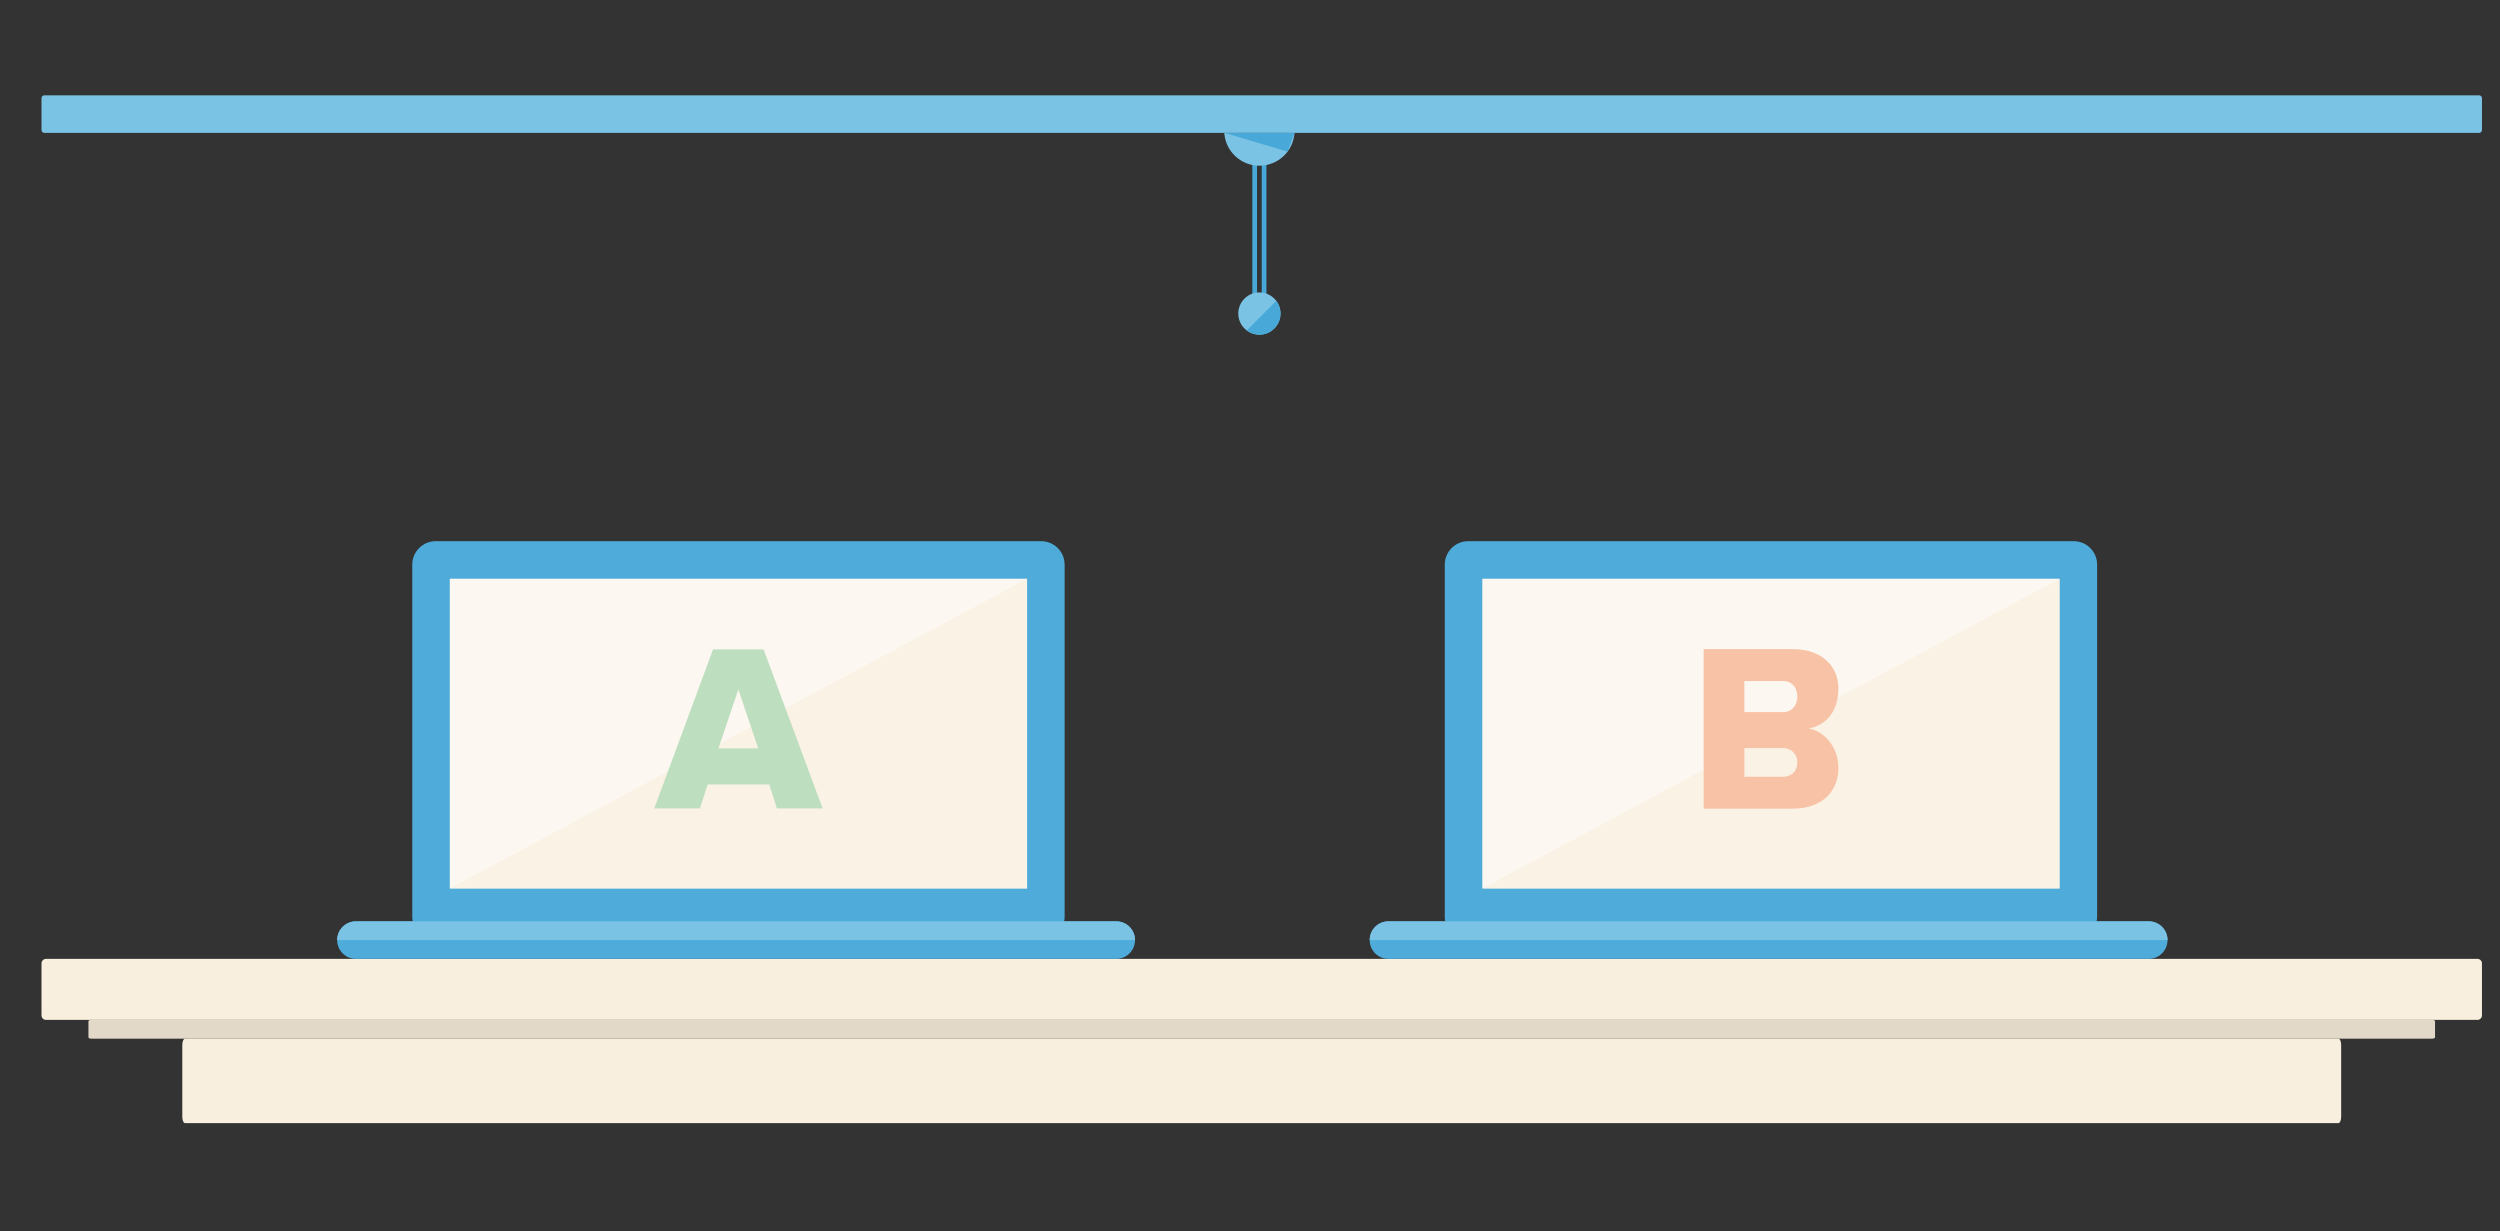 <?xml version="1.0" encoding="utf-8"?>
<!-- Generator: Adobe Illustrator 16.0.0, SVG Export Plug-In . SVG Version: 6.00 Build 0)  -->
<!DOCTYPE svg PUBLIC "-//W3C//DTD SVG 1.1//EN" "http://www.w3.org/Graphics/SVG/1.1/DTD/svg11.dtd">
<svg version="1.1" id="Layer_1" xmlns="http://www.w3.org/2000/svg" xmlns:xlink="http://www.w3.org/1999/xlink" x="0px" y="0px"
	 width="600px" height="295.5px" viewBox="0 0 600 295.5" enable-background="new 0 0 600 295.5" xml:space="preserve">
<rect x="0" y="0" width="600" height="295.5" fill="#333333" stroke="none"/>
<path fill="#4FACDA" d="M104.576,129.882h145.301c3.108,0,5.632,2.523,5.632,5.632v84.477c0,3.108-2.523,5.632-5.632,5.632H104.576
	c-3.109,0-5.632-2.523-5.632-5.632v-84.477C98.944,132.405,101.467,129.882,104.576,129.882z"/>
<path fill="#F8EFDE" d="M11.03,230.129H594.6c0.586,0,1.07,0.495,1.07,1.092v12.459c0,0.598-0.484,1.092-1.07,1.092H11.03
	c-0.585,0-1.069-0.494-1.069-1.092v-12.459C9.961,230.624,10.445,230.129,11.03,230.129L11.03,230.129z"/>
<path fill="#7BC3E4" d="M10.625,22.877h584.381c0.372,0,0.664,0.304,0.664,0.676v7.659c0,0.372-0.292,0.676-0.664,0.676H10.625
	c-0.372,0-0.665-0.304-0.665-0.676v-7.659C9.961,23.182,10.253,22.877,10.625,22.877z"/>
<path fill="#E3D9C9" d="M21.889,244.771h561.854c0.372,0,0.664,0.146,0.664,0.338v3.83c0,0.19-0.292,0.338-0.664,0.338H21.889
	c-0.372,0-0.665-0.146-0.665-0.338v-3.83C21.225,244.918,21.517,244.771,21.889,244.771L21.889,244.771z"/>
<path fill="#F8EFDE" d="M44.417,249.277h516.799c0.372,0,0.664,0.676,0.664,1.521v17.233c0,0.845-0.292,1.521-0.664,1.521H44.417
	c-0.372,0-0.665-0.676-0.665-1.521v-17.233C43.751,249.953,44.044,249.277,44.417,249.277z"/>
<rect x="300.562" y="37.52" fill="#48A9D8" width="1.127" height="33.791"/>
<rect x="302.816" y="37.52" fill="#48A9D8" width="1.125" height="33.791"/>
<g>
	<path fill="#7BC3E4" d="M298.671,78.835c-1.982-1.983-1.982-5.181,0-7.164c1.981-1.982,5.183-1.982,7.164,0
		c1.981,1.983,1.981,5.181,0,7.164C303.854,80.817,300.652,80.817,298.671,78.835z"/>
	<path fill="#48A9D8" d="M299.211,79.309c1.994,1.498,4.821,1.329,6.624-0.473c1.801-1.802,1.972-4.63,0.474-6.624L299.211,79.309z"
		/>
</g>
<path fill="#4FACDA" d="M352.376,129.882h145.302c3.108,0,5.632,2.523,5.632,5.632v84.477c0,3.108-2.522,5.632-5.632,5.632H352.376
	c-3.108,0-5.632-2.523-5.632-5.632v-84.477C346.744,132.405,349.268,129.882,352.376,129.882z"/>
<path fill="#FCF8F1" d="M355.755,138.893h138.543v74.339H355.755V138.893z"/>
<path opacity="0.6" fill="#F8EFDE" enable-background="new    " d="M494.298,138.893v74.339H355.755L494.298,138.893z"/>
<path fill="#4FACDA" d="M333.229,221.118H515.7c2.489,0,4.506,2.016,4.506,4.505c0,2.488-2.017,4.506-4.506,4.506H333.229
	c-2.489,0-4.506-2.018-4.506-4.506C328.723,223.134,330.738,221.118,333.229,221.118z"/>
<path fill="#7BC3E4" d="M333.229,221.118c-2.489,0-4.506,2.016-4.506,4.505h191.482c0-2.489-2.018-4.505-4.506-4.505H333.229
	L333.229,221.118z"/>
<path fill="#F7C2A6" d="M427.854,186.426h-9.201v-6.882h9.201c2.23,0,3.505,1.554,3.505,3.447
	C431.357,185.052,430.027,186.426,427.854,186.426z M428.045,170.894h-9.394v-7.446h9.394c1.971,0,3.312,1.543,3.312,3.683
	C431.357,169.35,430.016,170.894,428.045,170.894z M430.241,194.085c7.321,0,10.981-4.438,10.981-9.721
	c0-4.82-3.152-8.854-7.164-9.506c4.292-0.822,7.164-4.168,7.164-9.732c0-4.798-3.547-9.337-10.981-9.337h-21.366v38.296H430.241
	L430.241,194.085z"/>
<path fill="#7BC3E4" d="M293.828,31.888c0.282,4.404,3.953,7.885,8.425,7.885s8.144-3.48,8.426-7.885H293.828z"/>
<path fill="#48A9D8" d="M293.828,31.888l15.183,4.506l1.669-4.506H293.828z"/>
<path fill="#FCF8F1" d="M107.955,138.893h138.543v74.339H107.955V138.893z"/>
<path opacity="0.6" fill="#F8EFDE" enable-background="new    " d="M246.498,138.893v74.339H107.955L246.498,138.893z"/>
<path fill="#4FACDA" d="M85.427,221.118h182.471c2.489,0,4.506,2.016,4.506,4.505c0,2.488-2.017,4.506-4.506,4.506H85.427
	c-2.489,0-4.505-2.018-4.505-4.506C80.922,223.134,82.938,221.118,85.427,221.118z"/>
<path fill="#7BC3E4" d="M85.427,221.118c-2.489,0-4.505,2.016-4.505,4.505h191.482c0-2.489-2.017-4.505-4.506-4.505H85.427z"/>
<path fill="#BDDEBF" d="M181.979,179.623h-9.563l4.787-14.159L181.979,179.623z M197.433,194.018l-14.17-38.161h-12.131
	l-14.113,38.161h10.959l1.858-5.744h14.778l1.858,5.744H197.433z"/>
</svg>
